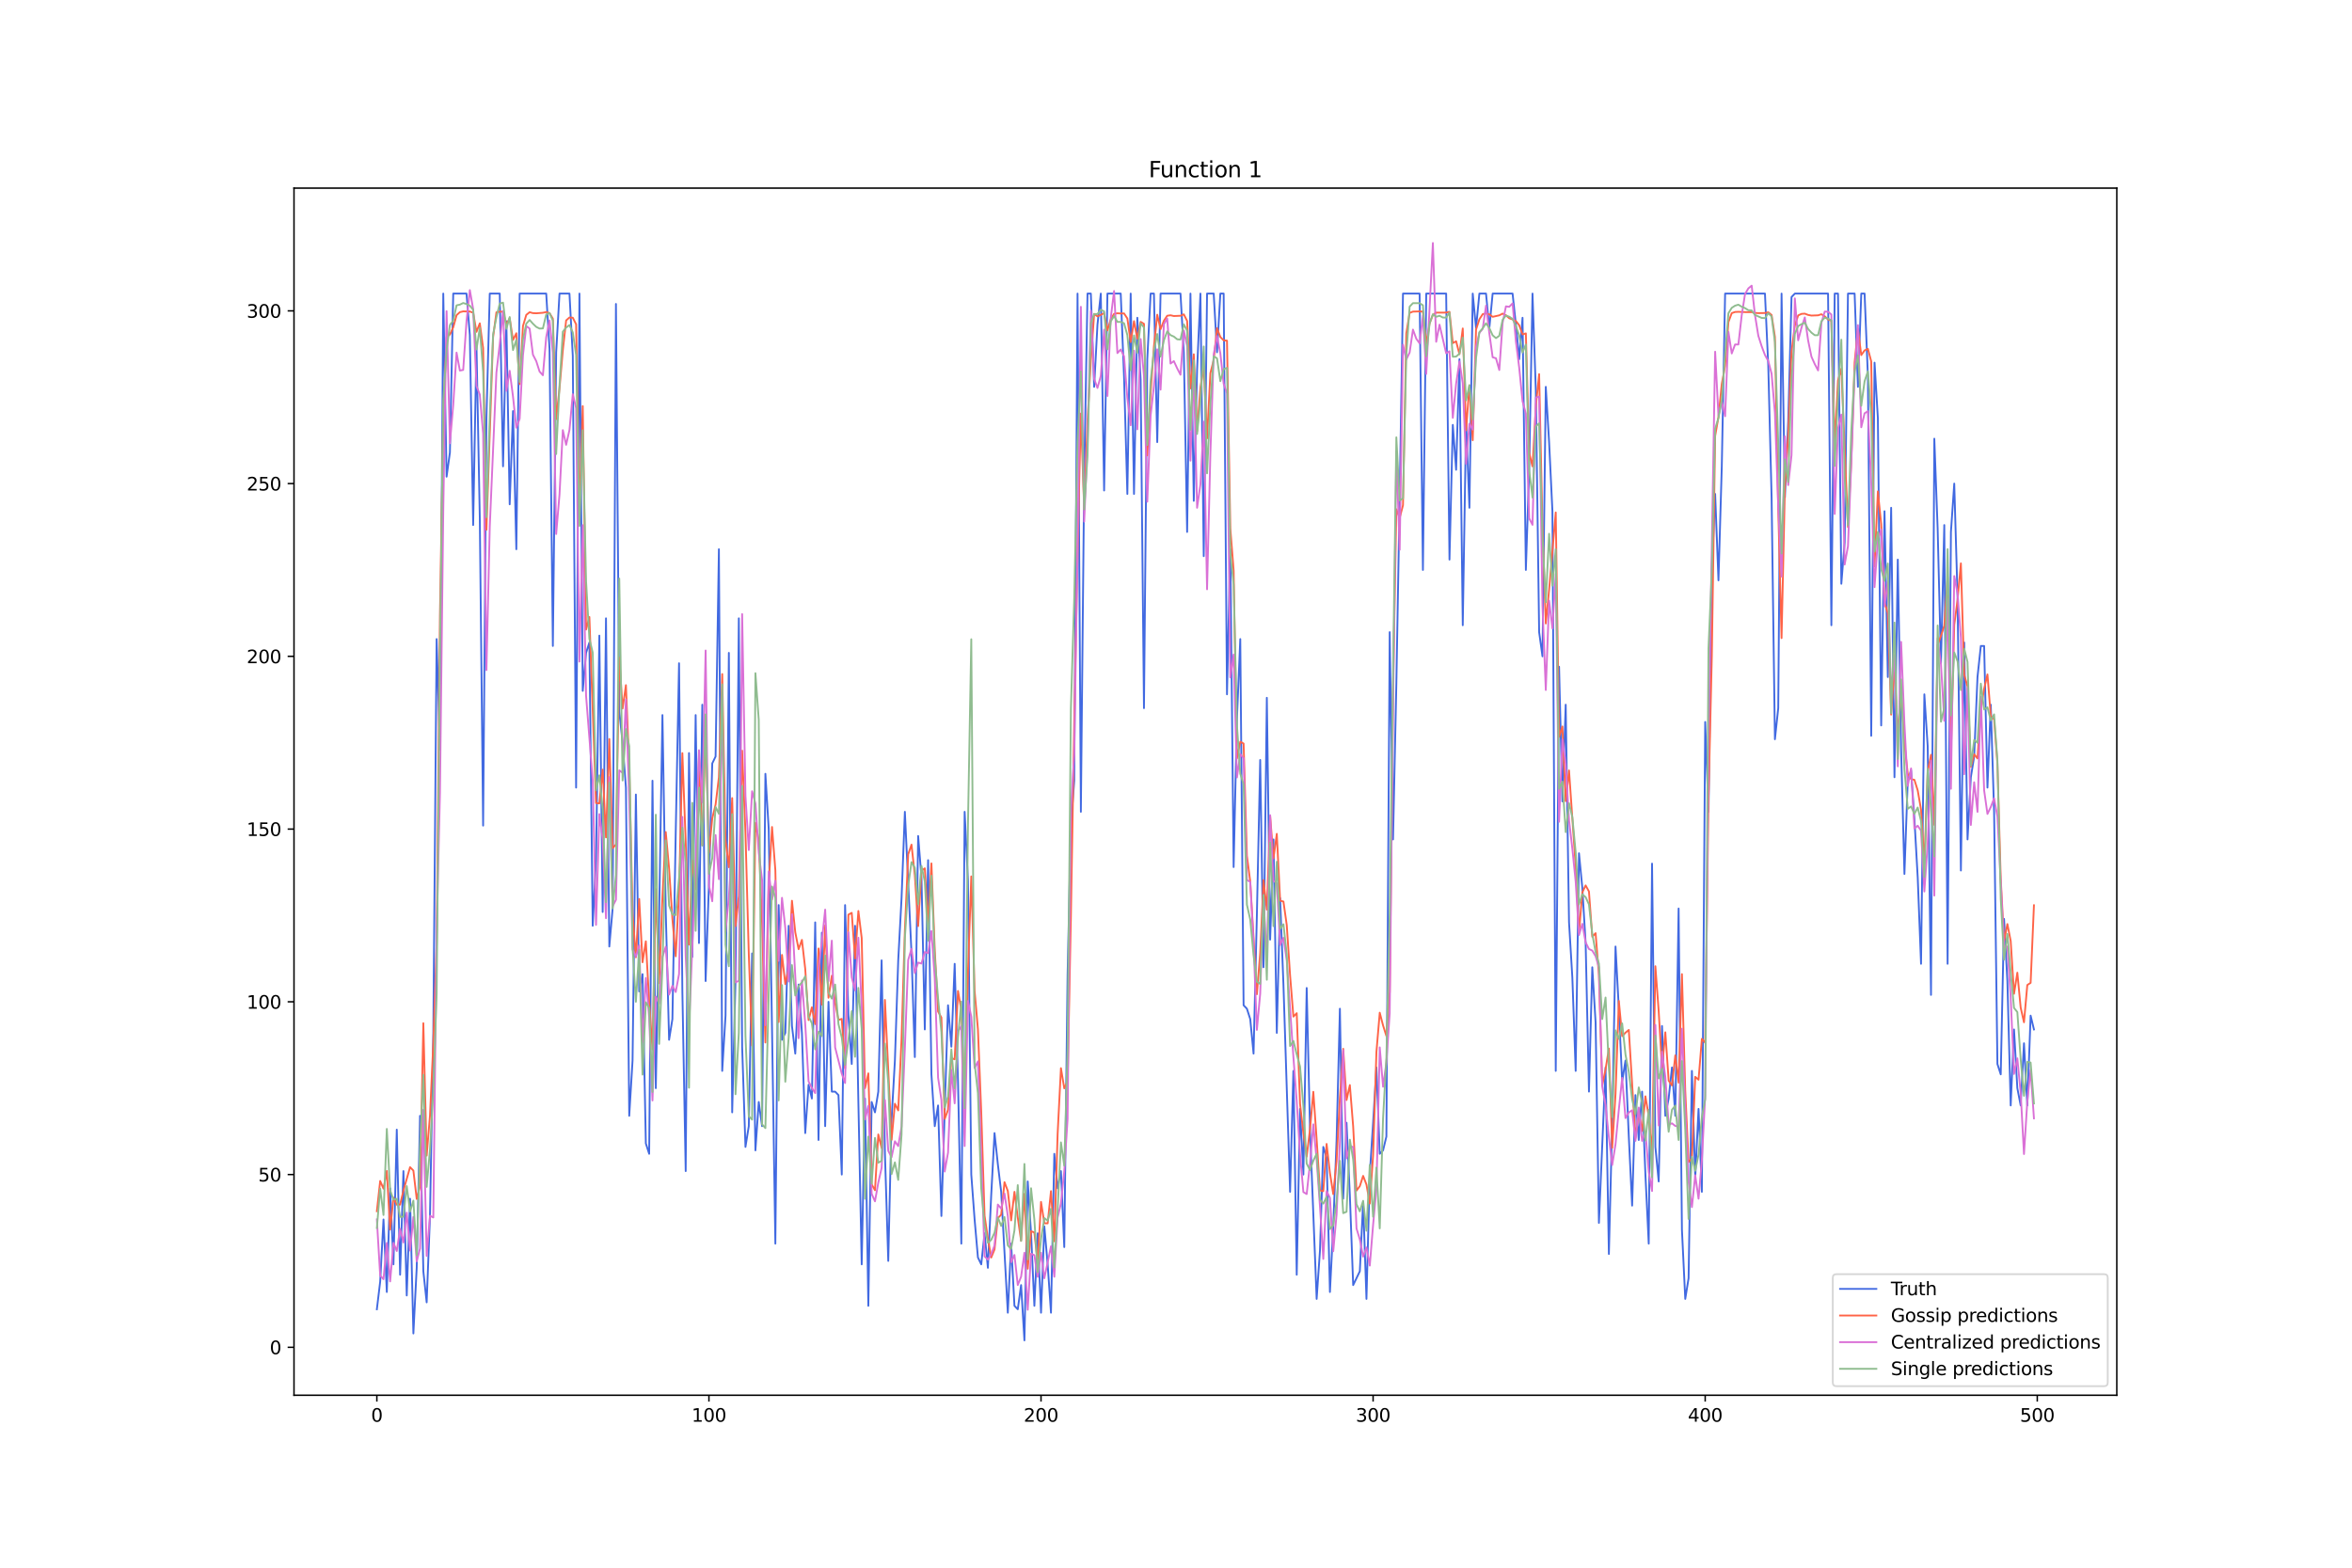 <?xml version="1.0" encoding="utf-8" standalone="no"?>
<!DOCTYPE svg PUBLIC "-//W3C//DTD SVG 1.1//EN"
  "http://www.w3.org/Graphics/SVG/1.1/DTD/svg11.dtd">
<svg xmlns:xlink="http://www.w3.org/1999/xlink" width="1296pt" height="864pt" viewBox="0 0 1296 864" xmlns="http://www.w3.org/2000/svg" version="1.1">
 <defs>
  <style type="text/css">*{stroke-linejoin: round; stroke-linecap: butt}</style>
 </defs>
 <g id="figure_1">
  <g id="patch_1">
   <path d="M 0 864 
L 1296 864 
L 1296 0 
L 0 0 
z
" style="fill: #ffffff"/>
  </g>
  <g id="axes_1">
   <g id="patch_2">
    <path d="M 162 768.96 
L 1166.4 768.96 
L 1166.4 103.68 
L 162 103.68 
z
" style="fill: #ffffff"/>
   </g>
   <g id="matplotlib.axis_1">
    <g id="xtick_1">
     <g id="line2d_1">
      <defs>
       <path id="m8c60634c29" d="M 0 0 
L 0 3.5 
" style="stroke: #000000; stroke-width: 0.8"/>
      </defs>
      <g>
       <use xlink:href="#m8c60634c29" x="207.655" y="768.96" style="stroke: #000000; stroke-width: 0.8"/>
      </g>
     </g>
     <g id="text_1">
      <!-- 0 -->
      <g transform="translate(204.473 783.558) scale(0.1 -0.1)">
       <defs>
        <path id="DejaVuSans-30" d="M 2034 4250 
Q 1547 4250 1301 3770 
Q 1056 3291 1056 2328 
Q 1056 1369 1301 889 
Q 1547 409 2034 409 
Q 2525 409 2770 889 
Q 3016 1369 3016 2328 
Q 3016 3291 2770 3770 
Q 2525 4250 2034 4250 
z
M 2034 4750 
Q 2819 4750 3233 4129 
Q 3647 3509 3647 2328 
Q 3647 1150 3233 529 
Q 2819 -91 2034 -91 
Q 1250 -91 836 529 
Q 422 1150 422 2328 
Q 422 3509 836 4129 
Q 1250 4750 2034 4750 
z
" transform="scale(0.016)"/>
       </defs>
       <use xlink:href="#DejaVuSans-30"/>
      </g>
     </g>
    </g>
    <g id="xtick_2">
     <g id="line2d_2">
      <g>
       <use xlink:href="#m8c60634c29" x="390.639" y="768.96" style="stroke: #000000; stroke-width: 0.8"/>
      </g>
     </g>
     <g id="text_2">
      <!-- 100 -->
      <g transform="translate(381.095 783.558) scale(0.1 -0.1)">
       <defs>
        <path id="DejaVuSans-31" d="M 794 531 
L 1825 531 
L 1825 4091 
L 703 3866 
L 703 4441 
L 1819 4666 
L 2450 4666 
L 2450 531 
L 3481 531 
L 3481 0 
L 794 0 
L 794 531 
z
" transform="scale(0.016)"/>
       </defs>
       <use xlink:href="#DejaVuSans-31"/>
       <use xlink:href="#DejaVuSans-30" x="63.623"/>
       <use xlink:href="#DejaVuSans-30" x="127.246"/>
      </g>
     </g>
    </g>
    <g id="xtick_3">
     <g id="line2d_3">
      <g>
       <use xlink:href="#m8c60634c29" x="573.623" y="768.96" style="stroke: #000000; stroke-width: 0.8"/>
      </g>
     </g>
     <g id="text_3">
      <!-- 200 -->
      <g transform="translate(564.079 783.558) scale(0.1 -0.1)">
       <defs>
        <path id="DejaVuSans-32" d="M 1228 531 
L 3431 531 
L 3431 0 
L 469 0 
L 469 531 
Q 828 903 1448 1529 
Q 2069 2156 2228 2338 
Q 2531 2678 2651 2914 
Q 2772 3150 2772 3378 
Q 2772 3750 2511 3984 
Q 2250 4219 1831 4219 
Q 1534 4219 1204 4116 
Q 875 4013 500 3803 
L 500 4441 
Q 881 4594 1212 4672 
Q 1544 4750 1819 4750 
Q 2544 4750 2975 4387 
Q 3406 4025 3406 3419 
Q 3406 3131 3298 2873 
Q 3191 2616 2906 2266 
Q 2828 2175 2409 1742 
Q 1991 1309 1228 531 
z
" transform="scale(0.016)"/>
       </defs>
       <use xlink:href="#DejaVuSans-32"/>
       <use xlink:href="#DejaVuSans-30" x="63.623"/>
       <use xlink:href="#DejaVuSans-30" x="127.246"/>
      </g>
     </g>
    </g>
    <g id="xtick_4">
     <g id="line2d_4">
      <g>
       <use xlink:href="#m8c60634c29" x="756.607" y="768.96" style="stroke: #000000; stroke-width: 0.8"/>
      </g>
     </g>
     <g id="text_4">
      <!-- 300 -->
      <g transform="translate(747.063 783.558) scale(0.1 -0.1)">
       <defs>
        <path id="DejaVuSans-33" d="M 2597 2516 
Q 3050 2419 3304 2112 
Q 3559 1806 3559 1356 
Q 3559 666 3084 287 
Q 2609 -91 1734 -91 
Q 1441 -91 1130 -33 
Q 819 25 488 141 
L 488 750 
Q 750 597 1062 519 
Q 1375 441 1716 441 
Q 2309 441 2620 675 
Q 2931 909 2931 1356 
Q 2931 1769 2642 2001 
Q 2353 2234 1838 2234 
L 1294 2234 
L 1294 2753 
L 1863 2753 
Q 2328 2753 2575 2939 
Q 2822 3125 2822 3475 
Q 2822 3834 2567 4026 
Q 2313 4219 1838 4219 
Q 1578 4219 1281 4162 
Q 984 4106 628 3988 
L 628 4550 
Q 988 4650 1302 4700 
Q 1616 4750 1894 4750 
Q 2613 4750 3031 4423 
Q 3450 4097 3450 3541 
Q 3450 3153 3228 2886 
Q 3006 2619 2597 2516 
z
" transform="scale(0.016)"/>
       </defs>
       <use xlink:href="#DejaVuSans-33"/>
       <use xlink:href="#DejaVuSans-30" x="63.623"/>
       <use xlink:href="#DejaVuSans-30" x="127.246"/>
      </g>
     </g>
    </g>
    <g id="xtick_5">
     <g id="line2d_5">
      <g>
       <use xlink:href="#m8c60634c29" x="939.591" y="768.96" style="stroke: #000000; stroke-width: 0.8"/>
      </g>
     </g>
     <g id="text_5">
      <!-- 400 -->
      <g transform="translate(930.047 783.558) scale(0.1 -0.1)">
       <defs>
        <path id="DejaVuSans-34" d="M 2419 4116 
L 825 1625 
L 2419 1625 
L 2419 4116 
z
M 2253 4666 
L 3047 4666 
L 3047 1625 
L 3713 1625 
L 3713 1100 
L 3047 1100 
L 3047 0 
L 2419 0 
L 2419 1100 
L 313 1100 
L 313 1709 
L 2253 4666 
z
" transform="scale(0.016)"/>
       </defs>
       <use xlink:href="#DejaVuSans-34"/>
       <use xlink:href="#DejaVuSans-30" x="63.623"/>
       <use xlink:href="#DejaVuSans-30" x="127.246"/>
      </g>
     </g>
    </g>
    <g id="xtick_6">
     <g id="line2d_6">
      <g>
       <use xlink:href="#m8c60634c29" x="1122.575" y="768.96" style="stroke: #000000; stroke-width: 0.8"/>
      </g>
     </g>
     <g id="text_6">
      <!-- 500 -->
      <g transform="translate(1113.032 783.558) scale(0.1 -0.1)">
       <defs>
        <path id="DejaVuSans-35" d="M 691 4666 
L 3169 4666 
L 3169 4134 
L 1269 4134 
L 1269 2991 
Q 1406 3038 1543 3061 
Q 1681 3084 1819 3084 
Q 2600 3084 3056 2656 
Q 3513 2228 3513 1497 
Q 3513 744 3044 326 
Q 2575 -91 1722 -91 
Q 1428 -91 1123 -41 
Q 819 9 494 109 
L 494 744 
Q 775 591 1075 516 
Q 1375 441 1709 441 
Q 2250 441 2565 725 
Q 2881 1009 2881 1497 
Q 2881 1984 2565 2268 
Q 2250 2553 1709 2553 
Q 1456 2553 1204 2497 
Q 953 2441 691 2322 
L 691 4666 
z
" transform="scale(0.016)"/>
       </defs>
       <use xlink:href="#DejaVuSans-35"/>
       <use xlink:href="#DejaVuSans-30" x="63.623"/>
       <use xlink:href="#DejaVuSans-30" x="127.246"/>
      </g>
     </g>
    </g>
   </g>
   <g id="matplotlib.axis_2">
    <g id="ytick_1">
     <g id="line2d_7">
      <defs>
       <path id="mf8c5af79fb" d="M 0 0 
L -3.5 0 
" style="stroke: #000000; stroke-width: 0.8"/>
      </defs>
      <g>
       <use xlink:href="#mf8c5af79fb" x="162" y="742.528" style="stroke: #000000; stroke-width: 0.8"/>
      </g>
     </g>
     <g id="text_7">
      <!-- 0 -->
      <g transform="translate(148.637 746.327) scale(0.1 -0.1)">
       <use xlink:href="#DejaVuSans-30"/>
      </g>
     </g>
    </g>
    <g id="ytick_2">
     <g id="line2d_8">
      <g>
       <use xlink:href="#mf8c5af79fb" x="162" y="647.327" style="stroke: #000000; stroke-width: 0.8"/>
      </g>
     </g>
     <g id="text_8">
      <!-- 50 -->
      <g transform="translate(142.275 651.126) scale(0.1 -0.1)">
       <use xlink:href="#DejaVuSans-35"/>
       <use xlink:href="#DejaVuSans-30" x="63.623"/>
      </g>
     </g>
    </g>
    <g id="ytick_3">
     <g id="line2d_9">
      <g>
       <use xlink:href="#mf8c5af79fb" x="162" y="552.126" style="stroke: #000000; stroke-width: 0.8"/>
      </g>
     </g>
     <g id="text_9">
      <!-- 100 -->
      <g transform="translate(135.912 555.925) scale(0.1 -0.1)">
       <use xlink:href="#DejaVuSans-31"/>
       <use xlink:href="#DejaVuSans-30" x="63.623"/>
       <use xlink:href="#DejaVuSans-30" x="127.246"/>
      </g>
     </g>
    </g>
    <g id="ytick_4">
     <g id="line2d_10">
      <g>
       <use xlink:href="#mf8c5af79fb" x="162" y="456.924" style="stroke: #000000; stroke-width: 0.8"/>
      </g>
     </g>
     <g id="text_10">
      <!-- 150 -->
      <g transform="translate(135.912 460.724) scale(0.1 -0.1)">
       <use xlink:href="#DejaVuSans-31"/>
       <use xlink:href="#DejaVuSans-35" x="63.623"/>
       <use xlink:href="#DejaVuSans-30" x="127.246"/>
      </g>
     </g>
    </g>
    <g id="ytick_5">
     <g id="line2d_11">
      <g>
       <use xlink:href="#mf8c5af79fb" x="162" y="361.723" style="stroke: #000000; stroke-width: 0.8"/>
      </g>
     </g>
     <g id="text_11">
      <!-- 200 -->
      <g transform="translate(135.912 365.523) scale(0.1 -0.1)">
       <use xlink:href="#DejaVuSans-32"/>
       <use xlink:href="#DejaVuSans-30" x="63.623"/>
       <use xlink:href="#DejaVuSans-30" x="127.246"/>
      </g>
     </g>
    </g>
    <g id="ytick_6">
     <g id="line2d_12">
      <g>
       <use xlink:href="#mf8c5af79fb" x="162" y="266.522" style="stroke: #000000; stroke-width: 0.8"/>
      </g>
     </g>
     <g id="text_12">
      <!-- 250 -->
      <g transform="translate(135.912 270.321) scale(0.1 -0.1)">
       <use xlink:href="#DejaVuSans-32"/>
       <use xlink:href="#DejaVuSans-35" x="63.623"/>
       <use xlink:href="#DejaVuSans-30" x="127.246"/>
      </g>
     </g>
    </g>
    <g id="ytick_7">
     <g id="line2d_13">
      <g>
       <use xlink:href="#mf8c5af79fb" x="162" y="171.321" style="stroke: #000000; stroke-width: 0.8"/>
      </g>
     </g>
     <g id="text_13">
      <!-- 300 -->
      <g transform="translate(135.912 175.12) scale(0.1 -0.1)">
       <use xlink:href="#DejaVuSans-33"/>
       <use xlink:href="#DejaVuSans-30" x="63.623"/>
       <use xlink:href="#DejaVuSans-30" x="127.246"/>
      </g>
     </g>
    </g>
   </g>
   <g id="line2d_14">
    <path d="M 207.655 721.584 
L 209.484 706.352 
L 211.314 672.079 
L 213.144 712.064 
L 214.974 654.943 
L 216.804 696.831 
L 218.634 622.575 
L 220.463 702.544 
L 222.293 645.423 
L 224.123 713.968 
L 225.953 660.655 
L 227.783 734.912 
L 229.613 698.736 
L 231.442 614.958 
L 233.272 700.64 
L 235.102 717.776 
L 236.932 670.175 
L 238.762 569.262 
L 240.592 352.203 
L 242.422 413.132 
L 244.251 161.801 
L 246.081 262.714 
L 247.911 249.386 
L 249.741 161.801 
L 257.06 161.801 
L 258.89 184.649 
L 260.72 289.37 
L 262.55 190.361 
L 264.38 285.562 
L 266.209 455.02 
L 268.039 230.346 
L 269.869 161.801 
L 275.359 161.801 
L 277.189 257.002 
L 279.018 177.033 
L 280.848 277.946 
L 282.678 226.538 
L 284.508 302.699 
L 286.338 161.801 
L 300.976 161.801 
L 302.806 192.265 
L 304.636 356.011 
L 306.466 194.169 
L 308.296 161.801 
L 313.785 161.801 
L 315.615 196.073 
L 317.445 434.076 
L 319.275 161.801 
L 321.105 380.764 
L 322.935 359.819 
L 324.764 354.107 
L 326.594 510.237 
L 328.424 474.061 
L 330.254 350.299 
L 332.084 502.621 
L 333.914 340.779 
L 335.743 521.661 
L 337.573 500.717 
L 339.403 167.513 
L 341.233 392.188 
L 343.063 409.324 
L 344.893 434.076 
L 346.723 614.958 
L 348.552 584.494 
L 350.382 437.884 
L 352.212 546.414 
L 354.042 536.893 
L 355.872 630.191 
L 357.702 635.903 
L 359.531 430.268 
L 361.361 599.726 
L 363.191 504.525 
L 365.021 394.092 
L 366.851 502.621 
L 368.681 573.07 
L 370.51 561.646 
L 372.34 458.829 
L 374.17 365.531 
L 376 546.414 
L 377.83 645.423 
L 379.66 415.036 
L 381.489 527.373 
L 383.319 394.092 
L 385.149 519.757 
L 386.979 388.38 
L 388.809 540.702 
L 390.639 487.389 
L 392.469 420.748 
L 394.298 416.94 
L 396.128 302.699 
L 397.958 590.206 
L 399.788 559.742 
L 401.618 359.819 
L 403.448 613.054 
L 405.277 540.702 
L 407.107 340.779 
L 408.937 576.878 
L 410.767 632.095 
L 412.597 620.671 
L 414.427 525.469 
L 416.256 633.999 
L 418.086 607.342 
L 419.916 620.671 
L 421.746 426.46 
L 423.576 456.924 
L 425.406 567.358 
L 427.236 685.407 
L 429.065 498.813 
L 430.895 573.07 
L 432.725 569.262 
L 434.555 510.237 
L 436.385 565.454 
L 438.215 580.686 
L 440.044 542.606 
L 441.874 569.262 
L 443.704 624.479 
L 445.534 597.822 
L 447.364 605.438 
L 449.194 508.333 
L 451.023 628.287 
L 452.853 514.045 
L 454.683 620.671 
L 456.513 552.126 
L 458.343 601.63 
L 460.173 601.63 
L 462.003 603.534 
L 463.832 647.327 
L 465.662 498.813 
L 467.492 559.742 
L 469.322 586.398 
L 471.152 510.237 
L 472.982 607.342 
L 474.811 696.831 
L 476.641 605.438 
L 478.471 719.68 
L 480.301 607.342 
L 482.131 613.054 
L 483.961 601.63 
L 485.79 529.277 
L 487.62 635.903 
L 489.45 694.927 
L 491.28 616.862 
L 493.11 584.494 
L 494.94 529.277 
L 496.77 495.005 
L 498.599 447.404 
L 502.259 525.469 
L 504.089 582.59 
L 505.919 460.733 
L 507.749 483.581 
L 509.578 567.358 
L 511.408 474.061 
L 513.238 592.11 
L 515.068 620.671 
L 516.898 609.246 
L 518.728 670.175 
L 522.387 554.03 
L 524.217 576.878 
L 526.047 531.181 
L 527.877 595.918 
L 529.707 685.407 
L 531.536 447.404 
L 533.366 485.485 
L 535.196 647.327 
L 537.026 672.079 
L 538.856 693.023 
L 540.686 696.831 
L 542.516 679.695 
L 544.345 698.736 
L 546.175 658.751 
L 548.005 624.479 
L 549.835 641.615 
L 551.665 656.847 
L 555.324 723.488 
L 557.154 685.407 
L 558.984 719.68 
L 560.814 721.584 
L 562.644 708.256 
L 564.474 738.72 
L 566.303 651.135 
L 568.133 679.695 
L 569.963 719.68 
L 571.793 679.695 
L 573.623 723.488 
L 575.453 675.887 
L 577.283 696.831 
L 579.112 723.488 
L 580.942 635.903 
L 582.772 654.943 
L 584.602 645.423 
L 586.432 687.311 
L 588.262 536.893 
L 590.091 455.02 
L 591.921 430.268 
L 593.751 161.801 
L 595.581 447.404 
L 597.411 262.714 
L 599.241 161.801 
L 601.07 161.801 
L 602.9 213.209 
L 604.73 178.937 
L 606.56 161.801 
L 608.39 270.33 
L 610.22 161.801 
L 617.539 161.801 
L 619.369 207.497 
L 621.199 272.234 
L 623.029 161.801 
L 624.858 272.234 
L 626.688 175.129 
L 628.518 209.401 
L 630.348 390.284 
L 632.178 197.977 
L 634.008 161.801 
L 635.837 161.801 
L 637.667 243.674 
L 639.497 161.801 
L 650.476 161.801 
L 652.306 194.169 
L 654.136 293.178 
L 655.966 161.801 
L 657.796 276.042 
L 659.625 203.689 
L 661.455 161.801 
L 663.285 306.507 
L 665.115 161.801 
L 668.775 161.801 
L 670.604 194.169 
L 672.434 161.801 
L 674.264 161.801 
L 676.094 382.668 
L 677.924 302.699 
L 679.754 477.869 
L 681.583 395.996 
L 683.413 352.203 
L 685.243 554.03 
L 687.073 555.934 
L 688.903 561.646 
L 690.733 580.686 
L 692.563 504.525 
L 694.392 418.844 
L 696.222 533.085 
L 698.052 384.572 
L 699.882 517.853 
L 701.712 462.637 
L 703.542 569.262 
L 705.371 495.005 
L 707.201 542.606 
L 710.861 656.847 
L 712.691 590.206 
L 714.521 702.544 
L 716.35 611.15 
L 718.18 647.327 
L 720.01 544.51 
L 721.84 622.575 
L 725.5 715.872 
L 727.33 689.215 
L 729.159 632.095 
L 730.989 637.807 
L 732.819 712.064 
L 734.649 675.887 
L 736.479 628.287 
L 738.309 555.934 
L 740.138 660.655 
L 741.968 618.767 
L 743.798 658.751 
L 745.628 708.256 
L 749.288 700.64 
L 751.117 662.559 
L 752.947 715.872 
L 754.777 647.327 
L 756.607 618.767 
L 758.437 588.302 
L 760.267 635.903 
L 762.097 633.999 
L 763.926 626.383 
L 765.756 348.395 
L 767.586 462.637 
L 769.416 376.955 
L 771.246 274.138 
L 773.076 161.801 
L 782.225 161.801 
L 784.055 314.123 
L 785.884 161.801 
L 796.864 161.801 
L 798.693 308.411 
L 800.523 234.154 
L 802.353 258.906 
L 804.183 197.977 
L 806.013 344.587 
L 807.843 232.25 
L 809.672 279.85 
L 811.502 161.801 
L 813.332 180.841 
L 815.162 161.801 
L 818.822 161.801 
L 820.651 180.841 
L 822.481 161.801 
L 833.46 161.801 
L 835.29 178.937 
L 837.12 197.977 
L 838.95 175.129 
L 840.78 314.123 
L 842.61 258.906 
L 844.439 161.801 
L 846.269 215.113 
L 848.099 348.395 
L 849.929 361.723 
L 851.759 213.209 
L 853.589 243.674 
L 855.418 281.754 
L 857.248 590.206 
L 859.078 367.435 
L 860.908 441.692 
L 862.738 388.38 
L 864.568 508.333 
L 866.397 538.798 
L 868.227 590.206 
L 870.057 470.253 
L 871.887 489.293 
L 873.717 519.757 
L 875.547 601.63 
L 877.377 533.085 
L 879.206 563.55 
L 881.036 673.983 
L 884.696 588.302 
L 886.526 691.119 
L 888.356 618.767 
L 890.185 521.661 
L 892.015 555.934 
L 893.845 595.918 
L 895.675 584.494 
L 897.505 626.383 
L 899.335 664.463 
L 901.164 603.534 
L 902.994 628.287 
L 904.824 601.63 
L 906.654 647.327 
L 908.484 685.407 
L 910.314 475.965 
L 912.144 632.095 
L 913.973 651.135 
L 915.803 565.454 
L 917.633 614.958 
L 919.463 605.438 
L 921.293 588.302 
L 923.123 614.958 
L 924.952 500.717 
L 926.782 677.791 
L 928.612 715.872 
L 930.442 704.448 
L 932.272 590.206 
L 934.102 649.231 
L 935.931 611.15 
L 937.761 656.847 
L 939.591 397.9 
L 941.421 447.404 
L 943.251 314.123 
L 945.081 272.234 
L 946.911 319.835 
L 948.74 257.002 
L 950.57 161.801 
L 972.528 161.801 
L 974.358 201.785 
L 976.188 274.138 
L 978.018 407.42 
L 979.848 390.284 
L 981.678 161.801 
L 983.507 274.138 
L 985.337 232.25 
L 987.167 163.705 
L 988.997 161.801 
L 1007.295 161.801 
L 1009.125 344.587 
L 1010.955 161.801 
L 1012.785 161.801 
L 1014.615 321.739 
L 1016.444 298.891 
L 1018.274 161.801 
L 1021.934 161.801 
L 1023.764 213.209 
L 1025.594 161.801 
L 1027.424 161.801 
L 1029.253 207.497 
L 1031.083 405.516 
L 1032.913 199.881 
L 1034.743 230.346 
L 1036.573 399.804 
L 1038.403 281.754 
L 1040.232 373.147 
L 1042.062 279.85 
L 1043.892 428.364 
L 1045.722 308.411 
L 1047.552 413.132 
L 1049.382 481.677 
L 1051.211 430.268 
L 1053.041 424.556 
L 1054.871 451.212 
L 1056.701 483.581 
L 1058.531 531.181 
L 1060.361 382.668 
L 1062.191 411.228 
L 1064.02 548.318 
L 1065.85 241.77 
L 1067.68 291.274 
L 1069.51 365.531 
L 1071.34 289.37 
L 1073.17 531.181 
L 1074.999 293.178 
L 1076.829 266.522 
L 1078.659 329.355 
L 1080.489 479.773 
L 1082.319 354.107 
L 1084.149 462.637 
L 1085.978 428.364 
L 1087.808 416.94 
L 1089.638 373.147 
L 1091.468 356.011 
L 1093.298 356.011 
L 1095.128 434.076 
L 1096.958 388.38 
L 1098.787 447.404 
L 1100.617 586.398 
L 1102.447 592.11 
L 1104.277 506.429 
L 1106.107 540.702 
L 1107.937 609.246 
L 1109.766 567.358 
L 1111.596 599.726 
L 1113.426 609.246 
L 1115.256 574.974 
L 1117.086 609.246 
L 1118.916 559.742 
L 1120.745 567.358 
L 1120.745 567.358 
" clip-path="url(#p270fdc20e2)" style="fill: none; stroke: #4169e1; stroke-linecap: square"/>
   </g>
   <g id="line2d_15">
    <path d="M 207.655 667.537 
L 209.484 650.866 
L 211.314 655.127 
L 213.144 645.337 
L 214.974 677.66 
L 216.804 660.06 
L 218.634 663.977 
L 220.463 663.901 
L 222.293 656.169 
L 225.953 643.257 
L 227.783 645.142 
L 229.613 660.782 
L 231.442 653.966 
L 233.272 563.915 
L 235.102 636.92 
L 236.932 614.793 
L 238.762 575.041 
L 240.592 520.11 
L 242.422 339.259 
L 244.251 229.51 
L 246.081 185.727 
L 247.911 184.335 
L 249.741 180.412 
L 251.571 173.71 
L 253.401 172.047 
L 255.23 171.613 
L 258.89 171.689 
L 260.72 172.338 
L 262.55 182.899 
L 264.38 178.196 
L 266.209 191.83 
L 268.039 291.966 
L 271.699 185.942 
L 273.529 172.122 
L 275.359 171.764 
L 277.189 171.817 
L 279.018 178.818 
L 280.848 175.362 
L 282.678 187.359 
L 284.508 183.659 
L 286.338 211.71 
L 288.168 179.682 
L 289.997 173.543 
L 291.827 172.073 
L 293.657 172.57 
L 295.487 172.661 
L 299.147 172.378 
L 300.976 171.976 
L 302.806 172.567 
L 304.636 175.623 
L 306.466 231.026 
L 308.296 214.075 
L 310.126 193.057 
L 311.956 176.594 
L 313.785 174.961 
L 315.615 175.1 
L 317.445 178.707 
L 319.275 282.919 
L 321.105 223.807 
L 322.935 346.968 
L 324.764 340.041 
L 328.424 442.573 
L 330.254 442.788 
L 332.084 424.173 
L 333.914 461.523 
L 335.743 407.286 
L 337.573 467.434 
L 339.403 465.4 
L 341.233 362.399 
L 343.063 390.471 
L 344.893 377.605 
L 346.723 422.337 
L 348.552 503.23 
L 350.382 527.585 
L 352.212 495.442 
L 354.042 530.338 
L 355.872 518.774 
L 357.702 552.126 
L 359.531 578.346 
L 361.361 489.988 
L 363.191 541.847 
L 365.021 494.555 
L 366.851 458.565 
L 368.681 478.64 
L 370.51 506.486 
L 372.34 527.054 
L 374.17 492.047 
L 376 415.075 
L 377.83 463.902 
L 379.66 520.615 
L 381.489 474.115 
L 383.319 490.125 
L 385.149 417.413 
L 386.979 465.816 
L 388.809 401.027 
L 390.639 469.929 
L 392.469 451.028 
L 394.298 443.455 
L 396.128 428.378 
L 397.958 371.49 
L 399.788 463.037 
L 401.618 477.952 
L 403.448 439.847 
L 405.277 510.444 
L 407.107 493.727 
L 408.937 413.713 
L 410.767 458.885 
L 412.597 525.861 
L 414.427 576.247 
L 416.256 453.432 
L 418.086 463.115 
L 419.916 508.667 
L 421.746 574.561 
L 423.576 487.34 
L 425.406 455.769 
L 427.236 479.595 
L 429.065 563.28 
L 430.895 526.273 
L 432.725 542.377 
L 434.555 533.532 
L 436.385 496.42 
L 438.215 513.812 
L 440.044 523.131 
L 441.874 517.99 
L 443.704 534.017 
L 445.534 562.182 
L 447.364 555.171 
L 449.194 564.438 
L 451.023 522.737 
L 452.853 553.705 
L 454.683 509.955 
L 456.513 549.905 
L 458.343 537.747 
L 460.173 552.672 
L 462.003 562.141 
L 463.832 561.534 
L 465.662 588.76 
L 467.492 504.077 
L 469.322 503.102 
L 471.152 528.26 
L 472.982 502.07 
L 474.811 516.958 
L 476.641 599.759 
L 478.471 591.566 
L 480.301 652.735 
L 482.131 655.979 
L 483.961 625.212 
L 485.79 632.708 
L 487.62 551.087 
L 491.28 628.201 
L 493.11 608.302 
L 494.94 611.976 
L 496.77 572.686 
L 498.599 512.749 
L 500.429 470.849 
L 502.259 465.508 
L 504.089 482.431 
L 505.919 510.408 
L 507.749 479.875 
L 509.578 478.552 
L 511.408 508.978 
L 513.238 475.847 
L 515.068 523.473 
L 516.898 557.476 
L 518.728 560.808 
L 520.557 616.677 
L 522.387 611.687 
L 524.217 583.18 
L 526.047 583.82 
L 527.877 546.16 
L 529.707 556.718 
L 531.536 609.363 
L 533.366 535.665 
L 535.196 483.015 
L 537.026 546.111 
L 538.856 567.209 
L 540.686 612.916 
L 542.516 669.958 
L 544.345 682.533 
L 546.175 693.071 
L 548.005 688.607 
L 549.835 671.345 
L 551.665 669.464 
L 553.495 651.528 
L 555.324 656.394 
L 557.154 672.617 
L 558.984 656.85 
L 560.814 671.069 
L 562.644 683.862 
L 564.474 657.927 
L 566.303 699.25 
L 568.133 678.577 
L 569.963 679.231 
L 571.793 696.025 
L 573.623 662.409 
L 575.453 674.174 
L 577.283 674.245 
L 579.112 656.463 
L 580.942 684.131 
L 582.772 624.974 
L 584.602 588.7 
L 586.432 599.822 
L 588.262 595.933 
L 590.091 504.781 
L 591.921 398.014 
L 593.751 304.725 
L 595.581 227.892 
L 597.411 280.716 
L 599.241 231.938 
L 601.07 198.702 
L 602.9 172.998 
L 604.73 174.352 
L 606.56 173.529 
L 608.39 172.566 
L 610.22 182.112 
L 612.05 175.928 
L 613.879 172.956 
L 615.709 172.656 
L 617.539 172.773 
L 619.369 172.731 
L 621.199 175.527 
L 623.029 188.512 
L 624.858 176.995 
L 626.688 186.728 
L 628.518 177.403 
L 630.348 178.466 
L 632.178 251.007 
L 634.008 216.689 
L 635.837 191.053 
L 637.667 173.44 
L 639.497 181.415 
L 641.327 176.773 
L 643.157 174.016 
L 644.987 173.758 
L 646.817 174.18 
L 650.476 174.019 
L 652.306 173.245 
L 654.136 176.899 
L 655.966 214.07 
L 657.796 195.25 
L 659.625 237.728 
L 661.455 213.532 
L 663.285 202.346 
L 665.115 241.599 
L 666.945 205.639 
L 668.775 198.348 
L 670.604 180.9 
L 672.434 185.733 
L 674.264 187.583 
L 676.094 187.734 
L 677.924 291.131 
L 679.754 314.435 
L 681.583 418.003 
L 683.413 408.781 
L 685.243 409.79 
L 687.073 471.616 
L 688.903 485.789 
L 692.563 547.972 
L 694.392 525.171 
L 696.222 485.034 
L 698.052 501.346 
L 699.882 449.805 
L 701.712 473.111 
L 703.542 459.562 
L 705.371 496.35 
L 707.201 496.87 
L 709.031 509.855 
L 710.861 537.528 
L 712.691 560.292 
L 714.521 558.385 
L 716.35 608.312 
L 718.18 624.501 
L 720.01 637.479 
L 721.84 622.296 
L 723.67 601.723 
L 725.5 627.953 
L 727.33 656.094 
L 729.159 656.512 
L 730.989 630.462 
L 732.819 646.404 
L 734.649 658.133 
L 736.479 639.85 
L 738.309 605.122 
L 740.138 578.029 
L 741.968 606.275 
L 743.798 598.012 
L 745.628 620.889 
L 747.458 656.19 
L 749.288 653.721 
L 751.117 648.059 
L 752.947 652.845 
L 754.777 663.329 
L 756.607 636.652 
L 758.437 579.786 
L 760.267 558.129 
L 762.097 565.161 
L 763.926 570.925 
L 765.756 546.713 
L 767.586 380.005 
L 769.416 280.656 
L 771.246 285.466 
L 773.076 278.435 
L 774.905 183.73 
L 776.735 172.43 
L 778.565 171.739 
L 782.225 171.627 
L 784.055 171.73 
L 785.884 189.513 
L 787.714 178.253 
L 789.544 173.555 
L 791.374 172.299 
L 795.034 172.309 
L 796.864 172.252 
L 798.693 171.864 
L 800.523 189.092 
L 802.353 188.097 
L 804.183 195.217 
L 806.013 181.022 
L 807.843 237.14 
L 809.672 212.404 
L 811.502 242.629 
L 813.332 181.617 
L 815.162 176.006 
L 816.992 173.138 
L 818.822 172.777 
L 820.651 173.218 
L 822.481 174.614 
L 826.141 173.791 
L 827.971 172.837 
L 829.801 173.757 
L 831.63 175.399 
L 833.46 176.027 
L 835.29 176.922 
L 837.12 179.251 
L 838.95 184.332 
L 840.78 183.735 
L 842.61 249.666 
L 844.439 257.061 
L 846.269 224.018 
L 848.099 206.196 
L 849.929 289.859 
L 851.759 343.624 
L 853.589 325.085 
L 857.248 282.435 
L 859.078 406.09 
L 860.908 400.372 
L 862.738 441.53 
L 864.568 424.617 
L 868.227 477.449 
L 870.057 514.035 
L 871.887 491.801 
L 873.717 487.98 
L 875.547 491.315 
L 877.377 516.281 
L 879.206 514.288 
L 881.036 537.389 
L 882.866 598.182 
L 884.696 589.334 
L 886.526 577.873 
L 888.356 632.585 
L 890.185 602.934 
L 892.015 551.645 
L 893.845 571.058 
L 895.675 569.142 
L 897.505 567.622 
L 901.164 627.246 
L 902.994 612.932 
L 904.824 623.36 
L 906.654 604.213 
L 908.484 615.128 
L 910.314 636.452 
L 912.144 532.516 
L 913.973 557.328 
L 915.803 588.739 
L 917.633 568.923 
L 919.463 595.569 
L 921.293 598.229 
L 923.123 581.663 
L 924.952 596.67 
L 926.782 536.871 
L 928.612 601.287 
L 930.442 640.433 
L 932.272 638.394 
L 934.102 593.482 
L 935.931 595.078 
L 937.761 572.54 
L 939.591 574.698 
L 941.421 439.908 
L 943.251 361.278 
L 945.081 240.287 
L 946.911 229.846 
L 948.74 211.591 
L 950.57 201.622 
L 952.4 177.469 
L 954.23 172.575 
L 956.06 171.94 
L 957.89 171.854 
L 961.549 172.006 
L 965.209 172.038 
L 967.039 172.433 
L 968.869 172.58 
L 972.528 172.507 
L 974.358 172.106 
L 976.188 173.603 
L 978.018 185.68 
L 979.848 280.692 
L 981.678 351.667 
L 983.507 268.832 
L 985.337 239.972 
L 987.167 193.893 
L 988.997 179.351 
L 990.827 173.829 
L 992.657 172.985 
L 994.486 172.862 
L 996.316 173.569 
L 998.146 173.919 
L 1001.806 173.781 
L 1003.636 173.181 
L 1005.465 174.329 
L 1007.295 176.077 
L 1009.125 176.788 
L 1010.955 244.711 
L 1012.785 209.621 
L 1014.615 203.195 
L 1018.274 290.504 
L 1020.104 253.303 
L 1021.934 199.699 
L 1023.764 181.396 
L 1025.594 195.701 
L 1027.424 193.125 
L 1029.253 192.253 
L 1031.083 199.182 
L 1032.913 312.168 
L 1034.743 270.816 
L 1036.573 288.858 
L 1038.403 332.113 
L 1040.232 337.958 
L 1042.062 393.854 
L 1043.892 366.704 
L 1045.722 405.421 
L 1047.552 380.533 
L 1049.382 409.541 
L 1051.211 426.495 
L 1053.041 429.385 
L 1054.871 429.781 
L 1056.701 435.607 
L 1058.531 446.207 
L 1060.361 475.864 
L 1062.191 425.467 
L 1064.02 415.988 
L 1065.85 454.638 
L 1067.68 355.524 
L 1069.51 350.423 
L 1071.34 344.891 
L 1073.17 318.112 
L 1074.999 415.005 
L 1076.829 344.372 
L 1078.659 330.598 
L 1080.489 310.486 
L 1082.319 371.804 
L 1084.149 378.334 
L 1085.978 422.61 
L 1087.808 415.699 
L 1089.638 418.01 
L 1091.468 390.885 
L 1093.298 379.585 
L 1095.128 371.697 
L 1096.958 394.54 
L 1098.787 396.505 
L 1100.617 420.909 
L 1102.447 484.13 
L 1104.277 518.868 
L 1106.107 509.271 
L 1107.937 518.619 
L 1109.766 547.718 
L 1111.596 536.071 
L 1113.426 555.291 
L 1115.256 563.411 
L 1117.086 542.873 
L 1118.916 541.675 
L 1120.745 498.921 
L 1120.745 498.921 
" clip-path="url(#p270fdc20e2)" style="fill: none; stroke: #ff6347; stroke-linecap: square"/>
   </g>
   <g id="line2d_16">
    <path d="M 207.655 672.041 
L 209.484 703.01 
L 211.314 705.01 
L 213.144 685.023 
L 214.974 706.24 
L 216.804 684.991 
L 218.634 689.481 
L 220.463 677.303 
L 222.293 684.784 
L 224.123 668.312 
L 225.953 689.237 
L 227.783 670.699 
L 229.613 695.155 
L 231.442 688.053 
L 233.272 611.566 
L 235.102 692.181 
L 236.932 670.051 
L 238.762 670.995 
L 240.592 514.226 
L 242.422 436.969 
L 244.251 281.012 
L 246.081 171.492 
L 247.911 244.311 
L 249.741 223.127 
L 251.571 194.332 
L 253.401 204.238 
L 255.23 203.886 
L 257.06 176.989 
L 258.89 159.887 
L 260.72 170.348 
L 262.55 212.763 
L 264.38 217.458 
L 266.209 239.028 
L 268.039 369.328 
L 269.869 290.228 
L 273.529 205.401 
L 275.359 189.606 
L 277.189 171.384 
L 279.018 215.392 
L 280.848 204.363 
L 282.678 218.58 
L 284.508 235.749 
L 286.338 230.8 
L 288.168 195.658 
L 289.997 179.727 
L 291.827 181.065 
L 293.657 195.482 
L 295.487 199.035 
L 297.317 204.779 
L 299.147 206.818 
L 300.976 185.802 
L 302.806 176.608 
L 304.636 194.407 
L 306.466 294.317 
L 308.296 272.584 
L 310.126 237.06 
L 311.956 245.148 
L 313.785 236.985 
L 315.615 217.256 
L 317.445 224.905 
L 319.275 364.634 
L 321.105 289.448 
L 322.935 383.428 
L 326.594 429.976 
L 328.424 509.727 
L 330.254 448.679 
L 332.084 462.361 
L 333.914 506.054 
L 335.743 428.289 
L 337.573 499.498 
L 339.403 495.882 
L 341.233 424.555 
L 343.063 425.926 
L 344.893 385.486 
L 346.723 441.172 
L 348.552 523.327 
L 350.382 527.11 
L 352.212 520.958 
L 354.042 574.377 
L 355.872 538.964 
L 357.702 560.812 
L 359.531 606.503 
L 361.361 549.278 
L 363.191 553.113 
L 365.021 527.387 
L 366.851 521.744 
L 368.681 548.15 
L 370.51 543.258 
L 372.34 546.752 
L 374.17 536.818 
L 376 450.223 
L 377.83 526.683 
L 379.66 566.526 
L 383.319 476.013 
L 385.149 413.46 
L 386.979 442.178 
L 388.809 358.507 
L 390.639 488.014 
L 392.469 496.71 
L 394.298 460.243 
L 396.128 484.541 
L 397.958 385.756 
L 399.788 513.723 
L 401.618 494.549 
L 403.448 465.594 
L 405.277 541.46 
L 407.107 540.541 
L 408.937 338.449 
L 410.767 438.647 
L 412.597 468.49 
L 414.427 436.079 
L 416.256 442.814 
L 418.086 470.008 
L 419.916 484.819 
L 421.746 564.986 
L 423.576 480.274 
L 425.406 495.79 
L 427.236 485.405 
L 429.065 529.57 
L 430.895 494.813 
L 432.725 511.448 
L 434.555 540.921 
L 436.385 503.9 
L 440.044 572.192 
L 441.874 540.386 
L 443.704 564.439 
L 445.534 595.999 
L 447.364 599.64 
L 449.194 602.437 
L 451.023 533.793 
L 452.853 518.82 
L 454.683 501.324 
L 456.513 540.724 
L 458.343 518.42 
L 460.173 577.255 
L 463.832 591.729 
L 465.662 596.891 
L 467.492 513.845 
L 469.322 538.604 
L 471.152 545.801 
L 472.982 516.801 
L 474.811 554.856 
L 476.641 616.946 
L 478.471 609.464 
L 480.301 657.949 
L 482.131 662.085 
L 483.961 651.757 
L 485.79 643.702 
L 487.62 606.287 
L 489.45 634.292 
L 491.28 637.751 
L 493.11 629.007 
L 494.94 631.658 
L 496.77 620.935 
L 498.599 577.663 
L 500.429 529.07 
L 502.259 522.908 
L 504.089 536.263 
L 505.919 530.491 
L 507.749 531.029 
L 509.578 524.702 
L 511.408 525.272 
L 513.238 513.122 
L 515.068 539.237 
L 516.898 593.932 
L 518.728 606.165 
L 520.557 645.68 
L 522.387 635.248 
L 524.217 589.644 
L 526.047 608.079 
L 527.877 568.588 
L 529.707 565.524 
L 531.536 631.629 
L 533.366 551.69 
L 535.196 560.319 
L 537.026 588.622 
L 538.856 584.969 
L 540.686 636.441 
L 542.516 692.429 
L 544.345 694.229 
L 546.175 691.266 
L 548.005 686.409 
L 549.835 663.856 
L 551.665 666.091 
L 553.495 657.794 
L 555.324 670.122 
L 557.154 695.68 
L 558.984 691.651 
L 560.814 708.228 
L 562.644 703.62 
L 564.474 690.435 
L 566.303 721.848 
L 568.133 690.941 
L 569.963 691.77 
L 571.793 703.717 
L 573.623 690.399 
L 575.453 704.509 
L 579.112 686.871 
L 580.942 703.656 
L 582.772 671.023 
L 584.602 663.218 
L 586.432 645.448 
L 588.262 616.735 
L 590.091 445.351 
L 591.921 415.721 
L 593.751 301.729 
L 595.581 169.099 
L 597.411 287.473 
L 599.241 244.72 
L 601.07 171.292 
L 602.9 208.816 
L 604.73 213.819 
L 606.56 207.19 
L 608.39 181.644 
L 610.22 218.258 
L 612.05 175.243 
L 613.879 160.382 
L 615.709 194.599 
L 617.539 192.616 
L 619.369 196.344 
L 621.199 219.306 
L 623.029 234.386 
L 624.858 193.235 
L 626.688 236.614 
L 628.518 186.852 
L 630.348 207.108 
L 632.178 276.512 
L 634.008 229.048 
L 635.837 212.773 
L 637.667 192.488 
L 639.497 214.732 
L 641.327 178.665 
L 643.157 175.575 
L 644.987 200.373 
L 646.817 199.013 
L 648.646 202.992 
L 650.476 206.537 
L 652.306 182.104 
L 654.136 190.703 
L 655.966 253.891 
L 657.796 204.223 
L 659.625 279.858 
L 661.455 266.999 
L 663.285 232.375 
L 665.115 324.774 
L 666.945 249.845 
L 668.775 195.321 
L 670.604 185.21 
L 672.434 194.74 
L 674.264 211.484 
L 676.094 216.756 
L 677.924 373.346 
L 679.754 360.753 
L 681.583 428.488 
L 683.413 415.593 
L 685.243 417.88 
L 687.073 485 
L 688.903 486.031 
L 690.733 519.896 
L 692.563 567.616 
L 694.392 547.648 
L 696.222 494.685 
L 698.052 529.215 
L 699.882 449.28 
L 701.712 485.477 
L 703.542 486.773 
L 705.371 520.811 
L 707.201 516.829 
L 709.031 529.31 
L 712.691 582.59 
L 714.521 606.988 
L 716.35 636.035 
L 718.18 656.98 
L 720.01 658.09 
L 721.84 641.214 
L 723.67 619.64 
L 725.5 639.337 
L 727.33 664.889 
L 729.159 693.833 
L 730.989 656.395 
L 732.819 660.184 
L 734.649 689.605 
L 736.479 669.397 
L 738.309 629.461 
L 740.138 578.837 
L 741.968 638.404 
L 743.798 631.631 
L 745.628 632.194 
L 747.458 677.043 
L 749.288 683.04 
L 751.117 692.576 
L 752.947 687.494 
L 754.777 697.513 
L 756.607 675.049 
L 758.437 655.253 
L 760.267 577.243 
L 762.097 598.923 
L 763.926 585.488 
L 765.756 558.354 
L 767.586 391.023 
L 769.416 248.724 
L 771.246 303.015 
L 773.076 189.959 
L 774.905 198.124 
L 776.735 194.293 
L 778.565 181.641 
L 780.395 186.67 
L 782.225 189.218 
L 784.055 173.927 
L 785.884 206.088 
L 789.544 133.92 
L 791.374 188.358 
L 793.204 178.944 
L 796.864 194.717 
L 798.693 193.599 
L 800.523 230.264 
L 802.353 211.484 
L 804.183 199.171 
L 806.013 211.179 
L 807.843 255.641 
L 809.672 233.506 
L 811.502 236.761 
L 813.332 190.953 
L 815.162 183.469 
L 816.992 181.269 
L 818.822 168.461 
L 820.651 183.673 
L 822.481 196.888 
L 824.311 197.464 
L 826.141 203.929 
L 827.971 177.94 
L 829.801 168.833 
L 831.63 169.086 
L 833.46 167.19 
L 835.29 188.211 
L 837.12 202.692 
L 838.95 221.168 
L 840.78 227.881 
L 842.61 285.704 
L 844.439 289.25 
L 846.269 219.166 
L 848.099 218.543 
L 849.929 333.919 
L 851.759 380.283 
L 853.589 331.009 
L 855.418 346.304 
L 857.248 316.243 
L 859.078 452.906 
L 860.908 407.578 
L 862.738 421.049 
L 864.568 452.07 
L 866.397 467.784 
L 868.227 485.845 
L 870.057 515.336 
L 871.887 509.132 
L 873.717 519.391 
L 875.547 523.025 
L 877.377 523.902 
L 879.206 526.976 
L 881.036 533.062 
L 882.866 598.88 
L 884.696 609.067 
L 886.526 626.761 
L 888.356 642.084 
L 890.185 630.568 
L 892.015 611.499 
L 893.845 594.058 
L 895.675 616.222 
L 897.505 613.087 
L 899.335 611.913 
L 901.164 628.793 
L 902.994 610.402 
L 904.824 628.778 
L 906.654 623.737 
L 908.484 645.871 
L 910.314 656.424 
L 912.144 564.857 
L 913.973 620.324 
L 915.803 579.662 
L 917.633 593.623 
L 919.463 619.875 
L 921.293 619.099 
L 923.123 620.548 
L 924.952 620.888 
L 926.782 566.931 
L 928.612 611.109 
L 930.442 651.099 
L 932.272 665.287 
L 934.102 647.695 
L 935.931 660.651 
L 937.761 639.543 
L 939.591 603.969 
L 941.421 406.991 
L 945.081 193.836 
L 946.911 229.24 
L 948.74 221.339 
L 950.57 229.393 
L 952.4 182.911 
L 954.23 194.802 
L 956.06 189.851 
L 957.89 189.847 
L 959.719 173.779 
L 961.549 162.034 
L 963.379 158.939 
L 965.209 157.431 
L 967.039 173.684 
L 968.869 185.025 
L 970.698 190.771 
L 972.528 195.65 
L 974.358 199.015 
L 976.188 205.986 
L 978.018 227.495 
L 979.848 279.286 
L 981.678 317.786 
L 983.507 240.481 
L 985.337 267.364 
L 987.167 250.812 
L 988.997 164.449 
L 990.827 187.561 
L 992.657 180.565 
L 994.486 174.932 
L 996.316 187.642 
L 998.146 196.58 
L 999.976 200.674 
L 1001.806 204.156 
L 1003.636 177.871 
L 1005.465 171.713 
L 1007.295 171.811 
L 1009.125 173.349 
L 1010.955 283.279 
L 1012.785 236.15 
L 1014.615 228.477 
L 1016.444 311.154 
L 1018.274 300.999 
L 1020.104 254.884 
L 1021.934 205.737 
L 1023.764 179.185 
L 1025.594 235.491 
L 1027.424 227.789 
L 1029.253 226.617 
L 1031.083 265.445 
L 1032.913 323.575 
L 1034.743 297.362 
L 1036.573 291.883 
L 1038.403 334.097 
L 1040.232 320.527 
L 1042.062 382.279 
L 1043.892 360.928 
L 1045.722 422.36 
L 1047.552 353.769 
L 1049.382 398.82 
L 1051.211 433.141 
L 1053.041 423.504 
L 1054.871 456.633 
L 1056.701 455.079 
L 1058.531 457.786 
L 1060.361 491.335 
L 1062.191 464.646 
L 1064.02 419.18 
L 1065.85 493.597 
L 1067.68 351.772 
L 1069.51 366.083 
L 1071.34 397.255 
L 1073.17 330.228 
L 1074.999 434.735 
L 1076.829 317.486 
L 1078.659 327.087 
L 1080.489 351.529 
L 1082.319 426.711 
L 1084.149 378.954 
L 1085.978 454.679 
L 1087.808 431.127 
L 1089.638 447.456 
L 1091.468 383.992 
L 1093.298 435.592 
L 1095.128 448.586 
L 1096.958 444.776 
L 1098.787 439.997 
L 1100.617 449.976 
L 1104.277 522.111 
L 1106.107 521.6 
L 1107.937 549.861 
L 1109.766 591.9 
L 1111.596 583.282 
L 1113.426 602.247 
L 1115.256 636.043 
L 1117.086 607.057 
L 1118.916 589.633 
L 1120.745 616.363 
L 1120.745 616.363 
" clip-path="url(#p270fdc20e2)" style="fill: none; stroke: #da70d6; stroke-linecap: square"/>
   </g>
   <g id="line2d_17">
    <path d="M 207.655 676.778 
L 209.484 655.122 
L 211.314 669.631 
L 213.144 622.176 
L 214.974 655.928 
L 216.804 661.215 
L 218.634 660.678 
L 220.463 670.689 
L 222.293 670.526 
L 224.123 653.708 
L 225.953 667.7 
L 227.783 661.692 
L 229.613 691.831 
L 231.442 632.113 
L 233.272 592.345 
L 235.102 654.134 
L 236.932 633.584 
L 238.762 601.646 
L 240.592 547.942 
L 242.422 357.567 
L 244.251 220.813 
L 246.081 192.925 
L 247.911 179.11 
L 249.741 176.717 
L 251.571 168.29 
L 253.401 167.892 
L 255.23 166.988 
L 257.06 167.577 
L 258.89 168.475 
L 260.72 170.764 
L 262.55 192.606 
L 264.38 180.725 
L 266.209 205.196 
L 268.039 285.065 
L 269.869 229.872 
L 271.699 184.314 
L 273.529 174.862 
L 275.359 167.291 
L 277.189 166.799 
L 279.018 181.229 
L 280.848 174.713 
L 282.678 192.921 
L 284.508 187.282 
L 286.338 210.505 
L 288.168 187.047 
L 289.997 178.375 
L 291.827 176.344 
L 293.657 178.398 
L 295.487 180.159 
L 297.317 181.081 
L 299.147 180.998 
L 300.976 173.287 
L 302.806 172.496 
L 304.636 176.729 
L 306.466 250.247 
L 308.296 212.53 
L 310.126 182.81 
L 311.956 180.514 
L 313.785 179.158 
L 315.615 183.204 
L 317.445 195.602 
L 319.275 289.848 
L 321.105 237.165 
L 322.935 320.23 
L 324.764 352.038 
L 326.594 359.641 
L 328.424 435.623 
L 330.254 427.299 
L 332.084 446.003 
L 333.914 497.231 
L 335.743 431.364 
L 337.573 500.644 
L 339.403 482.33 
L 341.233 318.868 
L 343.063 430.145 
L 344.893 401.81 
L 346.723 411.21 
L 348.552 522.238 
L 350.382 552.11 
L 352.212 523.429 
L 354.042 592.27 
L 355.872 552.372 
L 357.702 555.434 
L 359.531 601.799 
L 361.361 449.022 
L 363.191 575.335 
L 365.021 532.917 
L 366.851 463.167 
L 368.681 499.089 
L 370.51 504.001 
L 372.34 504.296 
L 374.17 483.955 
L 376 456.123 
L 377.83 475.661 
L 379.66 599.473 
L 381.489 442.432 
L 383.319 513.012 
L 385.149 434.083 
L 386.979 466.069 
L 388.809 393.696 
L 390.639 481.628 
L 392.469 472.996 
L 394.298 444.706 
L 396.128 448.508 
L 397.958 377.154 
L 399.788 520.631 
L 401.618 532.537 
L 403.448 448.682 
L 405.277 603.083 
L 407.107 569.166 
L 408.937 433.158 
L 410.767 570.854 
L 412.597 615.182 
L 414.427 617.049 
L 416.256 371.012 
L 418.086 396.679 
L 419.916 619.619 
L 421.746 621.731 
L 423.576 547.304 
L 425.406 488.567 
L 427.236 494.975 
L 429.065 606.483 
L 430.895 542.943 
L 432.725 596.17 
L 434.555 572.065 
L 436.385 531.888 
L 438.215 548.649 
L 440.044 543.434 
L 441.874 541.458 
L 443.704 538.05 
L 445.534 560.142 
L 447.364 563.963 
L 449.194 578.343 
L 451.023 568.537 
L 452.853 571.034 
L 454.683 526.596 
L 456.513 547.011 
L 458.343 550.368 
L 460.173 542.614 
L 462.003 564.384 
L 463.832 571.8 
L 465.662 586.911 
L 467.492 573.07 
L 469.322 557.298 
L 471.152 582.437 
L 472.982 544.451 
L 474.811 567.078 
L 476.641 660.658 
L 478.471 626.362 
L 480.301 652.343 
L 482.131 627.139 
L 483.961 640.833 
L 485.79 639.728 
L 487.62 575.121 
L 489.45 596.995 
L 491.28 647.07 
L 493.11 640.595 
L 494.94 650.275 
L 496.77 625.351 
L 498.599 517.121 
L 500.429 488.176 
L 502.259 475.14 
L 504.089 478.225 
L 505.919 498.326 
L 507.749 477.251 
L 509.578 485.745 
L 511.408 518.398 
L 513.238 482.62 
L 515.068 528.023 
L 516.898 550.293 
L 518.728 568.796 
L 520.557 610.37 
L 522.387 604.33 
L 524.217 578.365 
L 526.047 599.81 
L 527.877 571.756 
L 529.707 551.97 
L 531.536 610.736 
L 533.366 454.518 
L 535.196 352.309 
L 537.026 586.014 
L 538.856 602.501 
L 540.686 654.957 
L 542.516 675.396 
L 544.345 684.93 
L 546.175 683.344 
L 548.005 679.406 
L 549.835 670.931 
L 551.665 675.653 
L 553.495 670.731 
L 555.324 686.378 
L 557.154 688.328 
L 558.984 678.095 
L 560.814 653.155 
L 562.644 683.865 
L 564.474 641.489 
L 566.303 694.1 
L 568.133 654.875 
L 569.963 672.177 
L 571.793 701.096 
L 573.623 682.843 
L 575.453 671.336 
L 577.283 672.725 
L 579.112 666.189 
L 580.942 698.591 
L 582.772 666.512 
L 584.602 629.607 
L 586.432 642.43 
L 588.262 577.8 
L 590.091 390.346 
L 591.921 329.838 
L 593.751 243.241 
L 595.581 204.719 
L 597.411 280.786 
L 599.241 251.114 
L 601.07 177.998 
L 602.9 173.137 
L 604.73 173.048 
L 606.56 170.744 
L 608.39 171.586 
L 610.22 192.508 
L 612.05 177.126 
L 613.879 174.155 
L 615.709 177.434 
L 617.539 177.409 
L 619.369 178.151 
L 621.199 184.641 
L 623.029 204.02 
L 624.858 184.847 
L 626.688 194.413 
L 628.518 178.165 
L 630.348 180.496 
L 632.178 245.244 
L 634.008 209.976 
L 635.837 193.447 
L 637.667 184.072 
L 639.497 196.516 
L 641.327 187.59 
L 643.157 182.623 
L 644.987 184.703 
L 646.817 185.5 
L 648.646 186.984 
L 650.476 187.133 
L 652.306 178.757 
L 654.136 182.222 
L 655.966 236.846 
L 657.796 198.633 
L 659.625 239.184 
L 661.455 221.167 
L 663.285 190.945 
L 665.115 260.87 
L 666.945 222.347 
L 668.775 196.362 
L 670.604 197.48 
L 672.434 210.081 
L 674.264 203.415 
L 676.094 202.753 
L 677.924 304.545 
L 679.754 322.192 
L 681.583 399.64 
L 683.413 426.401 
L 685.243 432.255 
L 687.073 498.601 
L 688.903 506.752 
L 690.733 526.468 
L 692.563 541.071 
L 694.392 542.266 
L 696.222 493.239 
L 698.052 539.973 
L 699.882 464.309 
L 701.712 510.442 
L 703.542 474.919 
L 705.371 511.92 
L 707.201 509.391 
L 709.031 526.05 
L 710.861 576.509 
L 712.691 573.696 
L 714.521 581.092 
L 716.35 587.758 
L 718.18 609.453 
L 720.01 641.292 
L 721.84 644.882 
L 723.67 639.686 
L 725.5 635.878 
L 727.33 661.137 
L 729.159 663.363 
L 730.989 659.633 
L 732.819 677.36 
L 734.649 675.327 
L 736.479 661.995 
L 738.309 639.767 
L 740.138 668.598 
L 741.968 667.858 
L 743.798 628.105 
L 745.628 638.975 
L 747.458 663.679 
L 749.288 667.62 
L 751.117 661.798 
L 752.947 678.311 
L 754.777 642 
L 756.607 670.594 
L 758.437 643.492 
L 760.267 677.008 
L 762.097 616.174 
L 763.926 583.177 
L 765.756 502.981 
L 769.416 241.036 
L 771.246 275.891 
L 773.076 274.589 
L 774.905 195.697 
L 776.735 168.997 
L 778.565 167.065 
L 782.225 167.065 
L 784.055 168.254 
L 785.884 196.356 
L 787.714 178.437 
L 789.544 173.18 
L 791.374 174.601 
L 793.204 174.024 
L 795.034 174.996 
L 796.864 175.041 
L 798.693 172.292 
L 800.523 196.617 
L 802.353 196.525 
L 804.183 194.894 
L 806.013 186.085 
L 807.843 220.646 
L 809.672 212.247 
L 811.502 231.194 
L 813.332 197.358 
L 815.162 183.061 
L 816.992 180.96 
L 818.822 178.164 
L 820.651 180.776 
L 822.481 184.792 
L 824.311 186.35 
L 826.141 185.06 
L 827.971 176.209 
L 829.801 173.903 
L 831.63 174.532 
L 833.46 175.738 
L 835.29 179.718 
L 837.12 184.917 
L 838.95 194.274 
L 840.78 189.863 
L 842.61 259.14 
L 844.439 274.178 
L 846.269 234.994 
L 848.099 233.327 
L 849.929 295.574 
L 851.759 331.961 
L 853.589 294.172 
L 855.418 322.774 
L 857.248 302.684 
L 859.078 434.725 
L 860.908 430.752 
L 862.738 458.612 
L 864.568 442.661 
L 866.397 450.361 
L 868.227 469.704 
L 870.057 498.367 
L 871.887 492.88 
L 873.717 494.44 
L 875.547 498.464 
L 877.377 514.705 
L 879.206 524.695 
L 881.036 531.064 
L 882.866 561.65 
L 884.696 549.764 
L 886.526 588.438 
L 888.356 615.677 
L 890.185 567.848 
L 892.015 572.623 
L 893.845 564.026 
L 895.675 581.178 
L 897.505 590.75 
L 899.335 605.83 
L 901.164 614.19 
L 902.994 599.3 
L 904.824 607.79 
L 906.654 628.582 
L 908.484 611.649 
L 910.314 648.844 
L 912.144 570.761 
L 913.973 594.387 
L 915.803 588.935 
L 917.633 605.709 
L 919.463 623.749 
L 921.293 611.592 
L 923.123 609.313 
L 924.952 628.286 
L 926.782 584.784 
L 928.612 622.645 
L 930.442 671.799 
L 932.272 637.579 
L 934.102 645.248 
L 935.931 636.37 
L 937.761 615.581 
L 939.591 605.834 
L 941.421 357.265 
L 943.251 314.291 
L 945.081 236.288 
L 946.911 230.378 
L 948.74 220.402 
L 950.57 194.989 
L 952.4 172.619 
L 954.23 169.649 
L 956.06 168.464 
L 957.89 167.919 
L 959.719 169.044 
L 961.549 169.813 
L 963.379 170.978 
L 965.209 171.088 
L 967.039 173.574 
L 970.698 175.218 
L 972.528 175.323 
L 974.358 172.623 
L 976.188 174.42 
L 978.018 188.621 
L 979.848 244.122 
L 981.678 305.066 
L 983.507 253.192 
L 985.337 265.592 
L 987.167 208.908 
L 988.997 183.935 
L 990.827 179.707 
L 992.657 178.66 
L 994.486 177.876 
L 996.316 181.32 
L 998.146 183.333 
L 999.976 184.743 
L 1001.806 184.719 
L 1003.636 177.037 
L 1005.465 175.093 
L 1007.295 175.62 
L 1009.125 176.527 
L 1010.955 256.808 
L 1012.785 218.905 
L 1014.615 187.222 
L 1016.444 263.744 
L 1018.274 289.578 
L 1020.104 237.509 
L 1021.934 204.602 
L 1023.764 195.926 
L 1025.594 223.649 
L 1027.424 210.12 
L 1029.253 204.604 
L 1031.083 228.649 
L 1032.913 304.041 
L 1034.743 293.131 
L 1036.573 313.691 
L 1038.403 320.127 
L 1040.232 310.551 
L 1042.062 393.119 
L 1043.892 343.1 
L 1045.722 418.291 
L 1047.552 374.441 
L 1049.382 423.775 
L 1051.211 445.783 
L 1053.041 444.455 
L 1054.871 448.557 
L 1056.701 445.05 
L 1058.531 452.473 
L 1060.361 483.378 
L 1062.191 423.611 
L 1064.02 445.356 
L 1065.85 472.047 
L 1067.68 344.735 
L 1069.51 397.746 
L 1071.34 389.956 
L 1073.17 302.631 
L 1074.999 394.316 
L 1076.829 359.589 
L 1078.659 364.479 
L 1080.489 380.303 
L 1082.319 357.5 
L 1084.149 364.84 
L 1085.978 422.068 
L 1087.808 407.819 
L 1089.638 409.373 
L 1091.468 376.775 
L 1093.298 391.028 
L 1095.128 389.79 
L 1096.958 396.998 
L 1098.787 393.715 
L 1100.617 419.227 
L 1102.447 495.259 
L 1104.277 528.899 
L 1106.107 514.705 
L 1107.937 535.864 
L 1109.766 555.497 
L 1111.596 557.784 
L 1113.426 583.608 
L 1115.256 603.941 
L 1117.086 585.213 
L 1118.916 585.605 
L 1120.745 608.147 
L 1120.745 608.147 
" clip-path="url(#p270fdc20e2)" style="fill: none; stroke: #8fbc8f; stroke-linecap: square"/>
   </g>
   <g id="patch_3">
    <path d="M 162 768.96 
L 162 103.68 
" style="fill: none; stroke: #000000; stroke-width: 0.8; stroke-linejoin: miter; stroke-linecap: square"/>
   </g>
   <g id="patch_4">
    <path d="M 1166.4 768.96 
L 1166.4 103.68 
" style="fill: none; stroke: #000000; stroke-width: 0.8; stroke-linejoin: miter; stroke-linecap: square"/>
   </g>
   <g id="patch_5">
    <path d="M 162 768.96 
L 1166.4 768.96 
" style="fill: none; stroke: #000000; stroke-width: 0.8; stroke-linejoin: miter; stroke-linecap: square"/>
   </g>
   <g id="patch_6">
    <path d="M 162 103.68 
L 1166.4 103.68 
" style="fill: none; stroke: #000000; stroke-width: 0.8; stroke-linejoin: miter; stroke-linecap: square"/>
   </g>
   <g id="text_14">
    <!-- Function 1 -->
    <g transform="translate(632.958 97.68) scale(0.12 -0.12)">
     <defs>
      <path id="DejaVuSans-46" d="M 628 4666 
L 3309 4666 
L 3309 4134 
L 1259 4134 
L 1259 2759 
L 3109 2759 
L 3109 2228 
L 1259 2228 
L 1259 0 
L 628 0 
L 628 4666 
z
" transform="scale(0.016)"/>
      <path id="DejaVuSans-75" d="M 544 1381 
L 544 3500 
L 1119 3500 
L 1119 1403 
Q 1119 906 1312 657 
Q 1506 409 1894 409 
Q 2359 409 2629 706 
Q 2900 1003 2900 1516 
L 2900 3500 
L 3475 3500 
L 3475 0 
L 2900 0 
L 2900 538 
Q 2691 219 2414 64 
Q 2138 -91 1772 -91 
Q 1169 -91 856 284 
Q 544 659 544 1381 
z
M 1991 3584 
L 1991 3584 
z
" transform="scale(0.016)"/>
      <path id="DejaVuSans-6e" d="M 3513 2113 
L 3513 0 
L 2938 0 
L 2938 2094 
Q 2938 2591 2744 2837 
Q 2550 3084 2163 3084 
Q 1697 3084 1428 2787 
Q 1159 2491 1159 1978 
L 1159 0 
L 581 0 
L 581 3500 
L 1159 3500 
L 1159 2956 
Q 1366 3272 1645 3428 
Q 1925 3584 2291 3584 
Q 2894 3584 3203 3211 
Q 3513 2838 3513 2113 
z
" transform="scale(0.016)"/>
      <path id="DejaVuSans-63" d="M 3122 3366 
L 3122 2828 
Q 2878 2963 2633 3030 
Q 2388 3097 2138 3097 
Q 1578 3097 1268 2742 
Q 959 2388 959 1747 
Q 959 1106 1268 751 
Q 1578 397 2138 397 
Q 2388 397 2633 464 
Q 2878 531 3122 666 
L 3122 134 
Q 2881 22 2623 -34 
Q 2366 -91 2075 -91 
Q 1284 -91 818 406 
Q 353 903 353 1747 
Q 353 2603 823 3093 
Q 1294 3584 2113 3584 
Q 2378 3584 2631 3529 
Q 2884 3475 3122 3366 
z
" transform="scale(0.016)"/>
      <path id="DejaVuSans-74" d="M 1172 4494 
L 1172 3500 
L 2356 3500 
L 2356 3053 
L 1172 3053 
L 1172 1153 
Q 1172 725 1289 603 
Q 1406 481 1766 481 
L 2356 481 
L 2356 0 
L 1766 0 
Q 1100 0 847 248 
Q 594 497 594 1153 
L 594 3053 
L 172 3053 
L 172 3500 
L 594 3500 
L 594 4494 
L 1172 4494 
z
" transform="scale(0.016)"/>
      <path id="DejaVuSans-69" d="M 603 3500 
L 1178 3500 
L 1178 0 
L 603 0 
L 603 3500 
z
M 603 4863 
L 1178 4863 
L 1178 4134 
L 603 4134 
L 603 4863 
z
" transform="scale(0.016)"/>
      <path id="DejaVuSans-6f" d="M 1959 3097 
Q 1497 3097 1228 2736 
Q 959 2375 959 1747 
Q 959 1119 1226 758 
Q 1494 397 1959 397 
Q 2419 397 2687 759 
Q 2956 1122 2956 1747 
Q 2956 2369 2687 2733 
Q 2419 3097 1959 3097 
z
M 1959 3584 
Q 2709 3584 3137 3096 
Q 3566 2609 3566 1747 
Q 3566 888 3137 398 
Q 2709 -91 1959 -91 
Q 1206 -91 779 398 
Q 353 888 353 1747 
Q 353 2609 779 3096 
Q 1206 3584 1959 3584 
z
" transform="scale(0.016)"/>
      <path id="DejaVuSans-20" transform="scale(0.016)"/>
     </defs>
     <use xlink:href="#DejaVuSans-46"/>
     <use xlink:href="#DejaVuSans-75" x="52.02"/>
     <use xlink:href="#DejaVuSans-6e" x="115.398"/>
     <use xlink:href="#DejaVuSans-63" x="178.777"/>
     <use xlink:href="#DejaVuSans-74" x="233.758"/>
     <use xlink:href="#DejaVuSans-69" x="272.967"/>
     <use xlink:href="#DejaVuSans-6f" x="300.75"/>
     <use xlink:href="#DejaVuSans-6e" x="361.932"/>
     <use xlink:href="#DejaVuSans-20" x="425.311"/>
     <use xlink:href="#DejaVuSans-31" x="457.098"/>
    </g>
   </g>
   <g id="legend_1">
    <g id="patch_7">
     <path d="M 1011.906 763.96 
L 1159.4 763.96 
Q 1161.4 763.96 1161.4 761.96 
L 1161.4 704.247 
Q 1161.4 702.247 1159.4 702.247 
L 1011.906 702.247 
Q 1009.906 702.247 1009.906 704.247 
L 1009.906 761.96 
Q 1009.906 763.96 1011.906 763.96 
z
" style="fill: #ffffff; opacity: 0.8; stroke: #cccccc; stroke-linejoin: miter"/>
    </g>
    <g id="line2d_18">
     <path d="M 1013.906 710.346 
L 1023.906 710.346 
L 1033.906 710.346 
" style="fill: none; stroke: #4169e1; stroke-linecap: square"/>
    </g>
    <g id="text_15">
     <!-- Truth -->
     <g transform="translate(1041.906 713.846) scale(0.1 -0.1)">
      <defs>
       <path id="DejaVuSans-54" d="M -19 4666 
L 3928 4666 
L 3928 4134 
L 2272 4134 
L 2272 0 
L 1638 0 
L 1638 4134 
L -19 4134 
L -19 4666 
z
" transform="scale(0.016)"/>
       <path id="DejaVuSans-72" d="M 2631 2963 
Q 2534 3019 2420 3045 
Q 2306 3072 2169 3072 
Q 1681 3072 1420 2755 
Q 1159 2438 1159 1844 
L 1159 0 
L 581 0 
L 581 3500 
L 1159 3500 
L 1159 2956 
Q 1341 3275 1631 3429 
Q 1922 3584 2338 3584 
Q 2397 3584 2469 3576 
Q 2541 3569 2628 3553 
L 2631 2963 
z
" transform="scale(0.016)"/>
       <path id="DejaVuSans-68" d="M 3513 2113 
L 3513 0 
L 2938 0 
L 2938 2094 
Q 2938 2591 2744 2837 
Q 2550 3084 2163 3084 
Q 1697 3084 1428 2787 
Q 1159 2491 1159 1978 
L 1159 0 
L 581 0 
L 581 4863 
L 1159 4863 
L 1159 2956 
Q 1366 3272 1645 3428 
Q 1925 3584 2291 3584 
Q 2894 3584 3203 3211 
Q 3513 2838 3513 2113 
z
" transform="scale(0.016)"/>
      </defs>
      <use xlink:href="#DejaVuSans-54"/>
      <use xlink:href="#DejaVuSans-72" x="46.334"/>
      <use xlink:href="#DejaVuSans-75" x="87.447"/>
      <use xlink:href="#DejaVuSans-74" x="150.826"/>
      <use xlink:href="#DejaVuSans-68" x="190.035"/>
     </g>
    </g>
    <g id="line2d_19">
     <path d="M 1013.906 725.024 
L 1023.906 725.024 
L 1033.906 725.024 
" style="fill: none; stroke: #ff6347; stroke-linecap: square"/>
    </g>
    <g id="text_16">
     <!-- Gossip predictions -->
     <g transform="translate(1041.906 728.524) scale(0.1 -0.1)">
      <defs>
       <path id="DejaVuSans-47" d="M 3809 666 
L 3809 1919 
L 2778 1919 
L 2778 2438 
L 4434 2438 
L 4434 434 
Q 4069 175 3628 42 
Q 3188 -91 2688 -91 
Q 1594 -91 976 548 
Q 359 1188 359 2328 
Q 359 3472 976 4111 
Q 1594 4750 2688 4750 
Q 3144 4750 3555 4637 
Q 3966 4525 4313 4306 
L 4313 3634 
Q 3963 3931 3569 4081 
Q 3175 4231 2741 4231 
Q 1884 4231 1454 3753 
Q 1025 3275 1025 2328 
Q 1025 1384 1454 906 
Q 1884 428 2741 428 
Q 3075 428 3337 486 
Q 3600 544 3809 666 
z
" transform="scale(0.016)"/>
       <path id="DejaVuSans-73" d="M 2834 3397 
L 2834 2853 
Q 2591 2978 2328 3040 
Q 2066 3103 1784 3103 
Q 1356 3103 1142 2972 
Q 928 2841 928 2578 
Q 928 2378 1081 2264 
Q 1234 2150 1697 2047 
L 1894 2003 
Q 2506 1872 2764 1633 
Q 3022 1394 3022 966 
Q 3022 478 2636 193 
Q 2250 -91 1575 -91 
Q 1294 -91 989 -36 
Q 684 19 347 128 
L 347 722 
Q 666 556 975 473 
Q 1284 391 1588 391 
Q 1994 391 2212 530 
Q 2431 669 2431 922 
Q 2431 1156 2273 1281 
Q 2116 1406 1581 1522 
L 1381 1569 
Q 847 1681 609 1914 
Q 372 2147 372 2553 
Q 372 3047 722 3315 
Q 1072 3584 1716 3584 
Q 2034 3584 2315 3537 
Q 2597 3491 2834 3397 
z
" transform="scale(0.016)"/>
       <path id="DejaVuSans-70" d="M 1159 525 
L 1159 -1331 
L 581 -1331 
L 581 3500 
L 1159 3500 
L 1159 2969 
Q 1341 3281 1617 3432 
Q 1894 3584 2278 3584 
Q 2916 3584 3314 3078 
Q 3713 2572 3713 1747 
Q 3713 922 3314 415 
Q 2916 -91 2278 -91 
Q 1894 -91 1617 61 
Q 1341 213 1159 525 
z
M 3116 1747 
Q 3116 2381 2855 2742 
Q 2594 3103 2138 3103 
Q 1681 3103 1420 2742 
Q 1159 2381 1159 1747 
Q 1159 1113 1420 752 
Q 1681 391 2138 391 
Q 2594 391 2855 752 
Q 3116 1113 3116 1747 
z
" transform="scale(0.016)"/>
       <path id="DejaVuSans-65" d="M 3597 1894 
L 3597 1613 
L 953 1613 
Q 991 1019 1311 708 
Q 1631 397 2203 397 
Q 2534 397 2845 478 
Q 3156 559 3463 722 
L 3463 178 
Q 3153 47 2828 -22 
Q 2503 -91 2169 -91 
Q 1331 -91 842 396 
Q 353 884 353 1716 
Q 353 2575 817 3079 
Q 1281 3584 2069 3584 
Q 2775 3584 3186 3129 
Q 3597 2675 3597 1894 
z
M 3022 2063 
Q 3016 2534 2758 2815 
Q 2500 3097 2075 3097 
Q 1594 3097 1305 2825 
Q 1016 2553 972 2059 
L 3022 2063 
z
" transform="scale(0.016)"/>
       <path id="DejaVuSans-64" d="M 2906 2969 
L 2906 4863 
L 3481 4863 
L 3481 0 
L 2906 0 
L 2906 525 
Q 2725 213 2448 61 
Q 2172 -91 1784 -91 
Q 1150 -91 751 415 
Q 353 922 353 1747 
Q 353 2572 751 3078 
Q 1150 3584 1784 3584 
Q 2172 3584 2448 3432 
Q 2725 3281 2906 2969 
z
M 947 1747 
Q 947 1113 1208 752 
Q 1469 391 1925 391 
Q 2381 391 2643 752 
Q 2906 1113 2906 1747 
Q 2906 2381 2643 2742 
Q 2381 3103 1925 3103 
Q 1469 3103 1208 2742 
Q 947 2381 947 1747 
z
" transform="scale(0.016)"/>
      </defs>
      <use xlink:href="#DejaVuSans-47"/>
      <use xlink:href="#DejaVuSans-6f" x="77.49"/>
      <use xlink:href="#DejaVuSans-73" x="138.672"/>
      <use xlink:href="#DejaVuSans-73" x="190.771"/>
      <use xlink:href="#DejaVuSans-69" x="242.871"/>
      <use xlink:href="#DejaVuSans-70" x="270.654"/>
      <use xlink:href="#DejaVuSans-20" x="334.131"/>
      <use xlink:href="#DejaVuSans-70" x="365.918"/>
      <use xlink:href="#DejaVuSans-72" x="429.395"/>
      <use xlink:href="#DejaVuSans-65" x="468.258"/>
      <use xlink:href="#DejaVuSans-64" x="529.781"/>
      <use xlink:href="#DejaVuSans-69" x="593.258"/>
      <use xlink:href="#DejaVuSans-63" x="621.041"/>
      <use xlink:href="#DejaVuSans-74" x="676.021"/>
      <use xlink:href="#DejaVuSans-69" x="715.23"/>
      <use xlink:href="#DejaVuSans-6f" x="743.014"/>
      <use xlink:href="#DejaVuSans-6e" x="804.195"/>
      <use xlink:href="#DejaVuSans-73" x="867.574"/>
     </g>
    </g>
    <g id="line2d_20">
     <path d="M 1013.906 739.702 
L 1023.906 739.702 
L 1033.906 739.702 
" style="fill: none; stroke: #da70d6; stroke-linecap: square"/>
    </g>
    <g id="text_17">
     <!-- Centralized predictions -->
     <g transform="translate(1041.906 743.202) scale(0.1 -0.1)">
      <defs>
       <path id="DejaVuSans-43" d="M 4122 4306 
L 4122 3641 
Q 3803 3938 3442 4084 
Q 3081 4231 2675 4231 
Q 1875 4231 1450 3742 
Q 1025 3253 1025 2328 
Q 1025 1406 1450 917 
Q 1875 428 2675 428 
Q 3081 428 3442 575 
Q 3803 722 4122 1019 
L 4122 359 
Q 3791 134 3420 21 
Q 3050 -91 2638 -91 
Q 1578 -91 968 557 
Q 359 1206 359 2328 
Q 359 3453 968 4101 
Q 1578 4750 2638 4750 
Q 3056 4750 3426 4639 
Q 3797 4528 4122 4306 
z
" transform="scale(0.016)"/>
       <path id="DejaVuSans-61" d="M 2194 1759 
Q 1497 1759 1228 1600 
Q 959 1441 959 1056 
Q 959 750 1161 570 
Q 1363 391 1709 391 
Q 2188 391 2477 730 
Q 2766 1069 2766 1631 
L 2766 1759 
L 2194 1759 
z
M 3341 1997 
L 3341 0 
L 2766 0 
L 2766 531 
Q 2569 213 2275 61 
Q 1981 -91 1556 -91 
Q 1019 -91 701 211 
Q 384 513 384 1019 
Q 384 1609 779 1909 
Q 1175 2209 1959 2209 
L 2766 2209 
L 2766 2266 
Q 2766 2663 2505 2880 
Q 2244 3097 1772 3097 
Q 1472 3097 1187 3025 
Q 903 2953 641 2809 
L 641 3341 
Q 956 3463 1253 3523 
Q 1550 3584 1831 3584 
Q 2591 3584 2966 3190 
Q 3341 2797 3341 1997 
z
" transform="scale(0.016)"/>
       <path id="DejaVuSans-6c" d="M 603 4863 
L 1178 4863 
L 1178 0 
L 603 0 
L 603 4863 
z
" transform="scale(0.016)"/>
       <path id="DejaVuSans-7a" d="M 353 3500 
L 3084 3500 
L 3084 2975 
L 922 459 
L 3084 459 
L 3084 0 
L 275 0 
L 275 525 
L 2438 3041 
L 353 3041 
L 353 3500 
z
" transform="scale(0.016)"/>
      </defs>
      <use xlink:href="#DejaVuSans-43"/>
      <use xlink:href="#DejaVuSans-65" x="69.824"/>
      <use xlink:href="#DejaVuSans-6e" x="131.348"/>
      <use xlink:href="#DejaVuSans-74" x="194.727"/>
      <use xlink:href="#DejaVuSans-72" x="233.936"/>
      <use xlink:href="#DejaVuSans-61" x="275.049"/>
      <use xlink:href="#DejaVuSans-6c" x="336.328"/>
      <use xlink:href="#DejaVuSans-69" x="364.111"/>
      <use xlink:href="#DejaVuSans-7a" x="391.895"/>
      <use xlink:href="#DejaVuSans-65" x="444.385"/>
      <use xlink:href="#DejaVuSans-64" x="505.908"/>
      <use xlink:href="#DejaVuSans-20" x="569.385"/>
      <use xlink:href="#DejaVuSans-70" x="601.172"/>
      <use xlink:href="#DejaVuSans-72" x="664.648"/>
      <use xlink:href="#DejaVuSans-65" x="703.512"/>
      <use xlink:href="#DejaVuSans-64" x="765.035"/>
      <use xlink:href="#DejaVuSans-69" x="828.512"/>
      <use xlink:href="#DejaVuSans-63" x="856.295"/>
      <use xlink:href="#DejaVuSans-74" x="911.275"/>
      <use xlink:href="#DejaVuSans-69" x="950.484"/>
      <use xlink:href="#DejaVuSans-6f" x="978.268"/>
      <use xlink:href="#DejaVuSans-6e" x="1039.449"/>
      <use xlink:href="#DejaVuSans-73" x="1102.828"/>
     </g>
    </g>
    <g id="line2d_21">
     <path d="M 1013.906 754.38 
L 1023.906 754.38 
L 1033.906 754.38 
" style="fill: none; stroke: #8fbc8f; stroke-linecap: square"/>
    </g>
    <g id="text_18">
     <!-- Single predictions -->
     <g transform="translate(1041.906 757.88) scale(0.1 -0.1)">
      <defs>
       <path id="DejaVuSans-53" d="M 3425 4513 
L 3425 3897 
Q 3066 4069 2747 4153 
Q 2428 4238 2131 4238 
Q 1616 4238 1336 4038 
Q 1056 3838 1056 3469 
Q 1056 3159 1242 3001 
Q 1428 2844 1947 2747 
L 2328 2669 
Q 3034 2534 3370 2195 
Q 3706 1856 3706 1288 
Q 3706 609 3251 259 
Q 2797 -91 1919 -91 
Q 1588 -91 1214 -16 
Q 841 59 441 206 
L 441 856 
Q 825 641 1194 531 
Q 1563 422 1919 422 
Q 2459 422 2753 634 
Q 3047 847 3047 1241 
Q 3047 1584 2836 1778 
Q 2625 1972 2144 2069 
L 1759 2144 
Q 1053 2284 737 2584 
Q 422 2884 422 3419 
Q 422 4038 858 4394 
Q 1294 4750 2059 4750 
Q 2388 4750 2728 4690 
Q 3069 4631 3425 4513 
z
" transform="scale(0.016)"/>
       <path id="DejaVuSans-67" d="M 2906 1791 
Q 2906 2416 2648 2759 
Q 2391 3103 1925 3103 
Q 1463 3103 1205 2759 
Q 947 2416 947 1791 
Q 947 1169 1205 825 
Q 1463 481 1925 481 
Q 2391 481 2648 825 
Q 2906 1169 2906 1791 
z
M 3481 434 
Q 3481 -459 3084 -895 
Q 2688 -1331 1869 -1331 
Q 1566 -1331 1297 -1286 
Q 1028 -1241 775 -1147 
L 775 -588 
Q 1028 -725 1275 -790 
Q 1522 -856 1778 -856 
Q 2344 -856 2625 -561 
Q 2906 -266 2906 331 
L 2906 616 
Q 2728 306 2450 153 
Q 2172 0 1784 0 
Q 1141 0 747 490 
Q 353 981 353 1791 
Q 353 2603 747 3093 
Q 1141 3584 1784 3584 
Q 2172 3584 2450 3431 
Q 2728 3278 2906 2969 
L 2906 3500 
L 3481 3500 
L 3481 434 
z
" transform="scale(0.016)"/>
      </defs>
      <use xlink:href="#DejaVuSans-53"/>
      <use xlink:href="#DejaVuSans-69" x="63.477"/>
      <use xlink:href="#DejaVuSans-6e" x="91.26"/>
      <use xlink:href="#DejaVuSans-67" x="154.639"/>
      <use xlink:href="#DejaVuSans-6c" x="218.115"/>
      <use xlink:href="#DejaVuSans-65" x="245.898"/>
      <use xlink:href="#DejaVuSans-20" x="307.422"/>
      <use xlink:href="#DejaVuSans-70" x="339.209"/>
      <use xlink:href="#DejaVuSans-72" x="402.686"/>
      <use xlink:href="#DejaVuSans-65" x="441.549"/>
      <use xlink:href="#DejaVuSans-64" x="503.072"/>
      <use xlink:href="#DejaVuSans-69" x="566.549"/>
      <use xlink:href="#DejaVuSans-63" x="594.332"/>
      <use xlink:href="#DejaVuSans-74" x="649.312"/>
      <use xlink:href="#DejaVuSans-69" x="688.521"/>
      <use xlink:href="#DejaVuSans-6f" x="716.305"/>
      <use xlink:href="#DejaVuSans-6e" x="777.486"/>
      <use xlink:href="#DejaVuSans-73" x="840.865"/>
     </g>
    </g>
   </g>
  </g>
 </g>
 <defs>
  <clipPath id="p270fdc20e2">
   <rect x="162" y="103.68" width="1004.4" height="665.28"/>
  </clipPath>
 </defs>
</svg>
